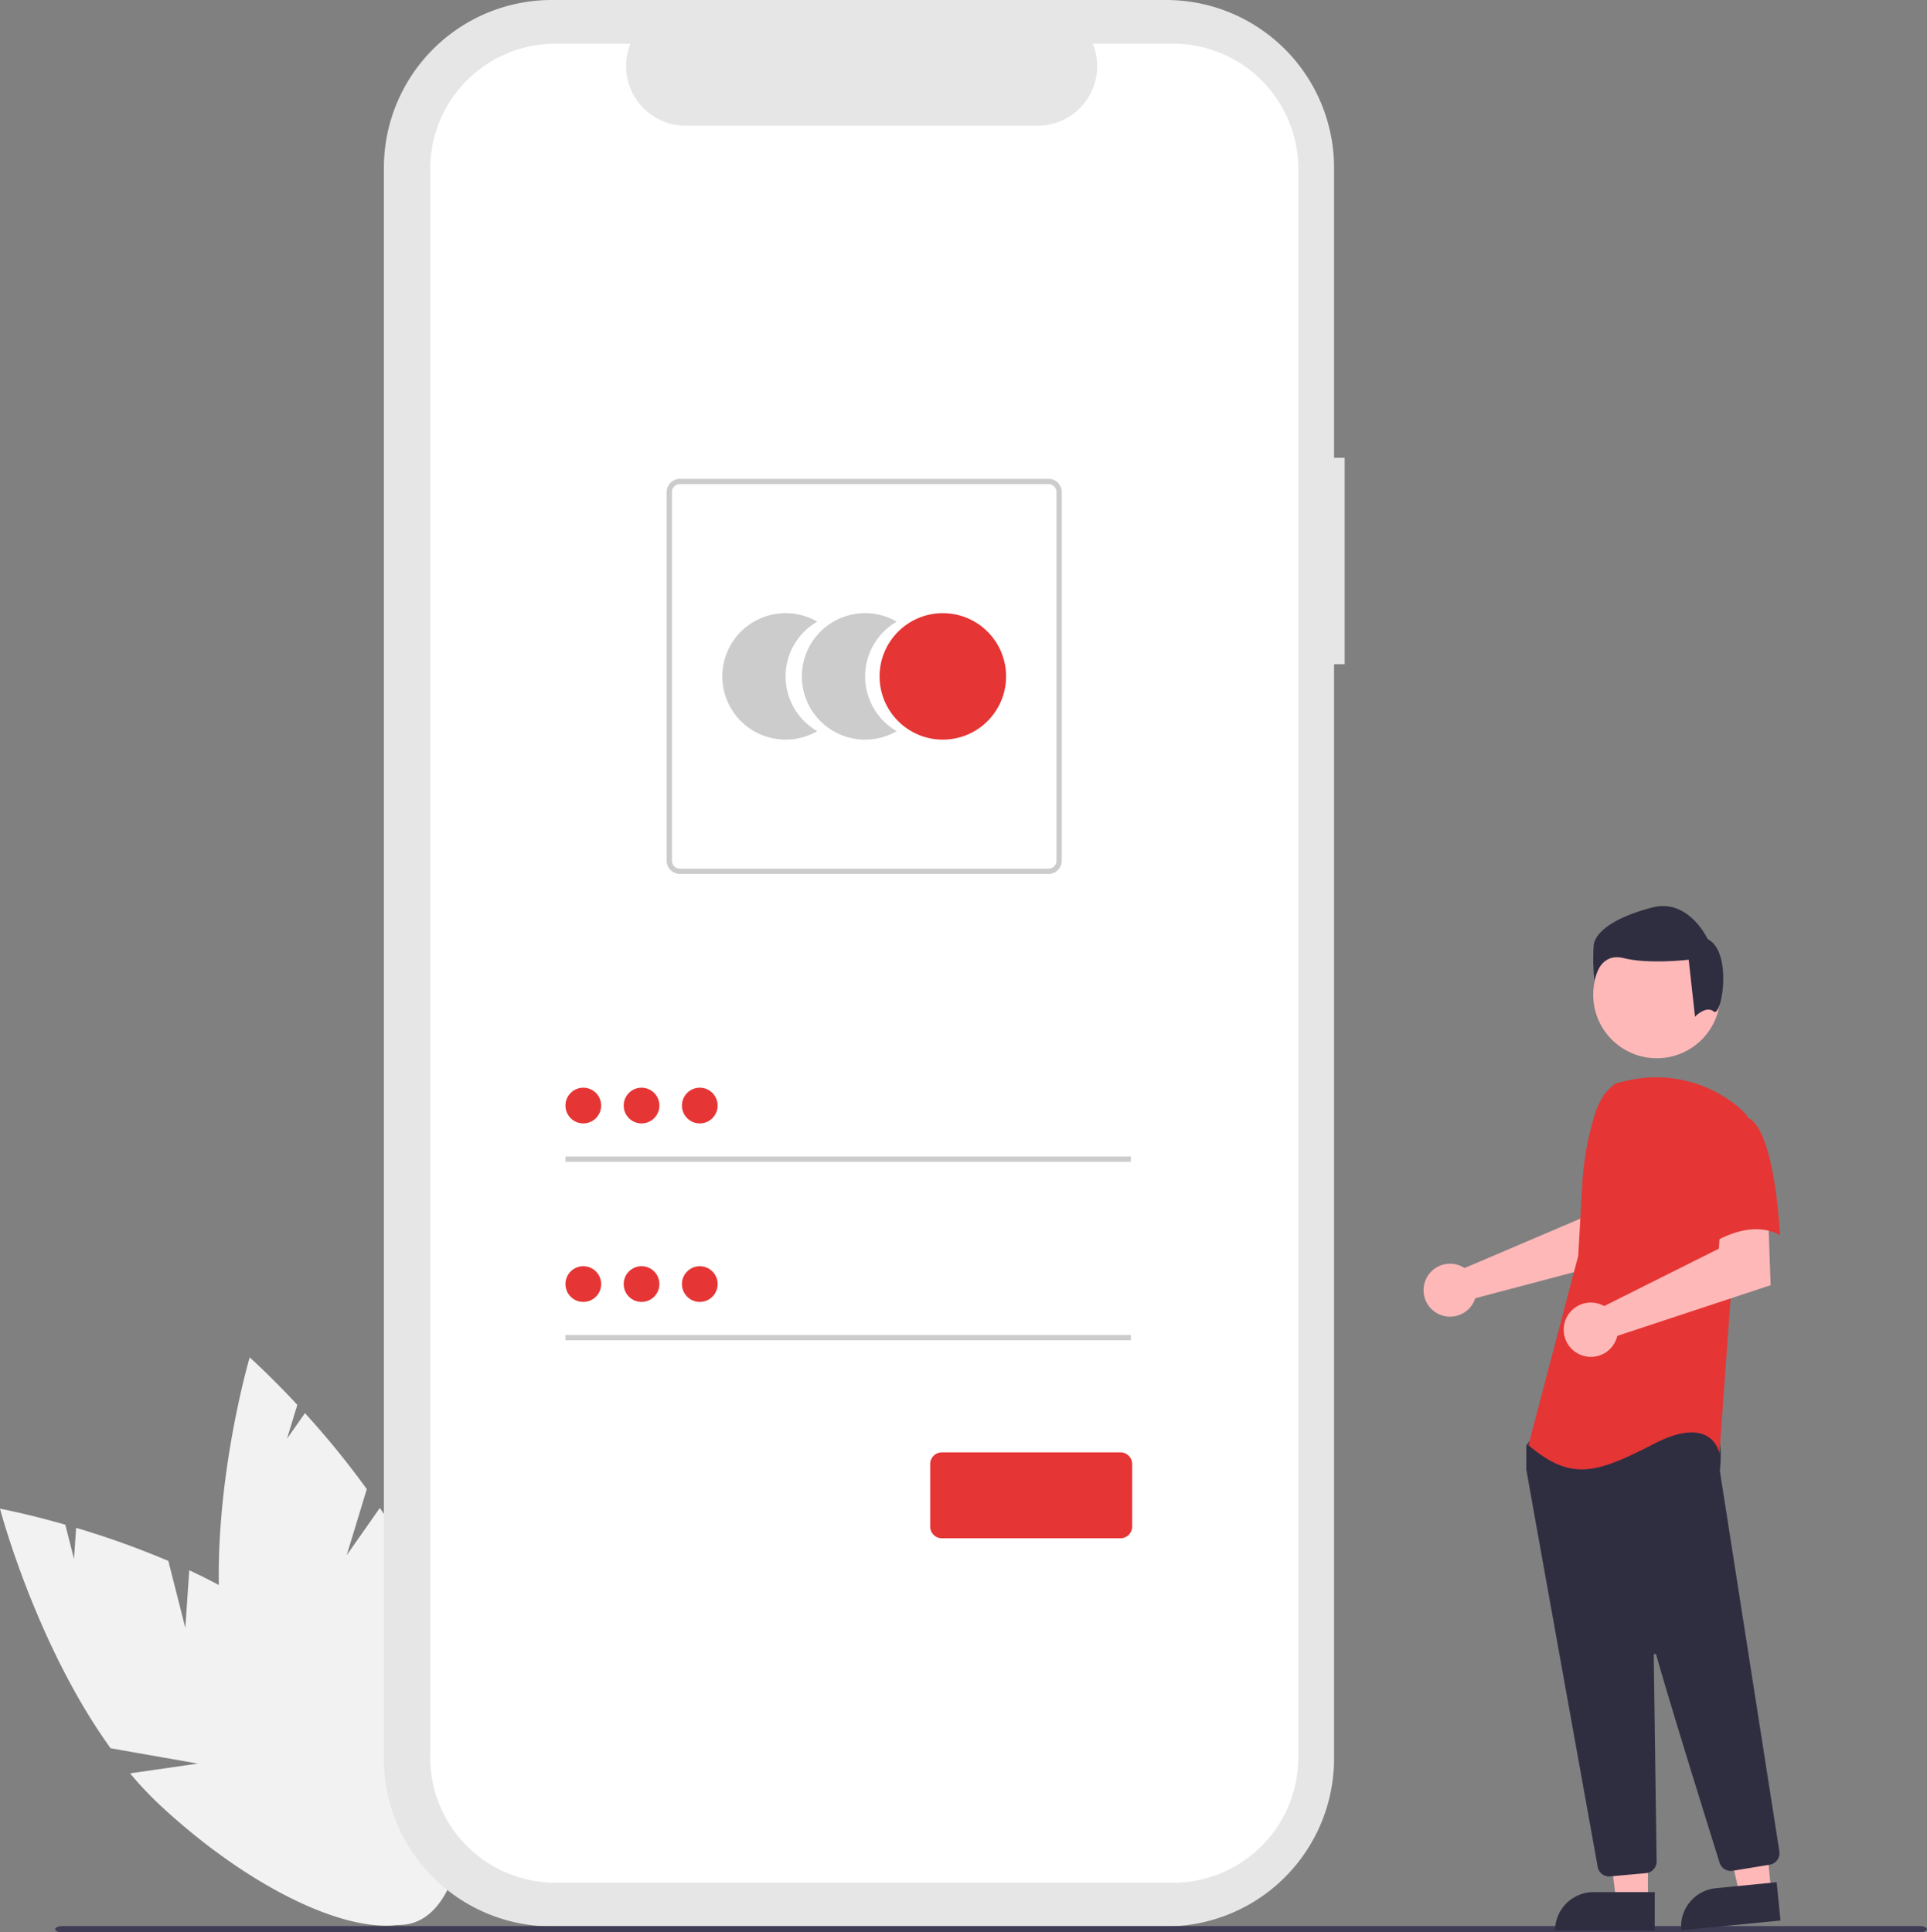 <svg height="747.077" viewBox="0 0 744.848 747.077" width="744.848"
    xmlns="http://www.w3.org/2000/svg">
    <rect x="0" y="0" width="744.848" height="747.077" fill="#808080" stroke="none"/>
    <g transform="translate(-227.576 -76.461)">
        <path
            d="m299.205 705.809-6.56-25.872a335.967 335.967 0 0 0 -35.643-12.788l-.828 12.024-3.358-13.247c-15.021-4.294-25.24-6.183-25.24-6.183s13.8 52.489 42.754 92.617l33.734 5.926-26.207 3.779a135.926 135.926 0 0 0 11.719 12.422c42.115 39.092 89.024 57.028 104.773 40.06s-5.625-62.412-47.74-101.5c-13.056-12.119-29.457-21.844-45.875-29.5z"
            fill="#f2f2f2" />
        <path
            d="m361.591 677.706 7.758-25.538a335.94 335.94 0 0 0 -23.9-29.371l-6.924 9.865 3.972-13.076c-10.641-11.436-18.412-18.335-18.412-18.335s-15.315 52.067-11.275 101.384l25.815 22.51-24.392-10.312a135.919 135.919 0 0 0 3.614 16.694c15.846 55.234 46.731 94.835 68.983 88.451s27.446-56.335 11.6-111.569c-4.912-17.123-13.926-33.926-24.023-48.965z"
            fill="#f2f2f2" />
        <path
            d="m747.327 253.445h-4.092v-112.1a64.883 64.883 0 0 0 -64.883-64.883h-237.507a64.883 64.883 0 0 0 -64.883 64.883v615a64.883 64.883 0 0 0 64.883 64.883h237.507a64.883 64.883 0 0 0 64.882-64.883v-423.105h4.092z"
            fill="#e6e6e6" />
        <path
            d="m680.97 93.335h-31a23.02 23.02 0 0 1 -21.316 31.714h-136.065a23.02 23.02 0 0 1 -21.314-31.714h-28.956a48.454 48.454 0 0 0 -48.454 48.454v614.107a48.454 48.454 0 0 0 48.454 48.454h238.651a48.454 48.454 0 0 0 48.454-48.454v-614.108a48.454 48.454 0 0 0 -48.454-48.453z"
            fill="#fff" />
        <path
            d="m531.234 337.965a24.437 24.437 0 0 1 12.23-21.174 24.45 24.45 0 1 0 0 42.345 24.434 24.434 0 0 1 -12.23-21.171z"
            fill="#ccc" />
        <path
            d="m561.971 337.965a24.436 24.436 0 0 1 12.23-21.174 24.45 24.45 0 1 0 0 42.345 24.434 24.434 0 0 1 -12.23-21.171z"
            fill="#ccc" />
    </g>
    <circle cx="364.434" cy="261.502" fill="#E53535" r="24.45" />
    <path
        d="m632.872 414.33h-142.5a5.123 5.123 0 0 1 -5.117-5.117v-142.5a5.123 5.123 0 0 1 5.117-5.117h142.5a5.123 5.123 0 0 1 5.117 5.117v142.5a5.123 5.123 0 0 1 -5.117 5.117zm-142.5-150.686a3.073 3.073 0 0 0 -3.07 3.07v142.5a3.073 3.073 0 0 0 3.07 3.07h142.5a3.073 3.073 0 0 0 3.07-3.07v-142.5a3.073 3.073 0 0 0 -3.07-3.07z"
        fill="#ccc" transform="translate(-227.576 -76.461)" />
    <path d="m218.562 447.102h218.552v2.047h-218.552z" fill="#ccc" />
    <circle cx="225.464" cy="427.42" fill="#E53535" r="6.902" />
    <path d="m218.562 516.118h218.552v2.047h-218.552z" fill="#ccc" />
    <circle cx="225.464" cy="496.437" fill="#E53535" r="6.902" />
    <path
        d="m660.69 671.172h-69.068a4.505 4.505 0 0 1 -4.5-4.5v-24.208a4.505 4.505 0 0 1 4.5-4.5h69.068a4.505 4.505 0 0 1 4.5 4.5v24.208a4.505 4.505 0 0 1 -4.5 4.5z"
        fill="#E53535" transform="translate(-227.576 -76.461)" />
    <circle cx="247.978" cy="427.42" fill="#E53535" r="6.902" />
    <circle cx="270.492" cy="427.42" fill="#E53535" r="6.902" />
    <circle cx="247.978" cy="496.437" fill="#E53535" r="6.902" />
    <circle cx="270.492" cy="496.437" fill="#E53535" r="6.902" />
    <path
        d="m969.642 823.539h-717.986c-1.537 0-2.782-.546-2.782-1.218s1.245-1.219 2.782-1.219h717.986c1.536 0 2.782.546 2.782 1.219s-1.246 1.218-2.782 1.218z"
        fill="#3f3d56" transform="translate(-227.576 -76.461)" />
    <path
        d="m792.253 565.923a10.094 10.094 0 0 1 1.411.787l44.852-19.143 1.601-11.815 17.922-.11-1.059 27.098-59.2 15.656a10.608 10.608 0 0 1 -.447 1.208 10.235 10.235 0 1 1 -5.079-13.682z"
        fill="#ffb8b8" transform="translate(-227.576 -76.461)" />
    <path d="m636.98 735.021h-12.26l-5.832-47.288 18.094.001z" fill="#ffb8b8" />
    <path
        d="m615.963 731.518h23.644a0 0 0 0 1 0 0v14.887a0 0 0 0 1 0 0h-38.531a0 0 0 0 1 0 0 14.887 14.887 0 0 1 14.887-14.887z"
        fill="#2f2e41" />
    <path d="m684.66 731.557-12.201 1.202-10.441-46.488 18.007-1.774z" fill="#ffb8b8" />
    <path
        d="m891.686 806.128h23.644a0 0 0 0 1 0 0v14.887a0 0 0 0 1 0 0h-38.531a0 0 0 0 1 0 0 14.887 14.887 0 0 1 14.887-14.887z"
        fill="#2f2e41"
        transform="matrix(.995 -.098 .098 .995 -303.009 15.291)" />
    <circle cx="640.393" cy="384.574" fill="#ffb8b8" r="24.561" />
    <path
        d="m849.556 801.919a4.471 4.471 0 0 1 -4.415-3.697c-6.346-35.226-27.088-150.405-27.584-153.596a1.427 1.427 0 0 1 -.016-.222v-8.588a1.489 1.489 0 0 1 .279-.872l2.74-3.838a1.478 1.478 0 0 1 1.144-.625c15.622-.732 66.784-2.879 69.256.209 2.482 3.104 1.605 12.507 1.404 14.36l.01.193 22.985 146.995a4.512 4.512 0 0 1 -3.715 5.135l-14.356 2.365a4.521 4.521 0 0 1 -5.025-3.093c-4.44-14.188-19.329-61.918-24.489-80.387a.499.499 0 0 0 -.98.139c.258 17.605.881 62.523 1.096 78.037l.023 1.671a4.518 4.518 0 0 1 -4.093 4.536l-13.844 1.258c-.141.013-.281.019-.42.019z"
        fill="#2f2e41" transform="translate(-227.576 -76.461)" />
    <path
        d="m852.381 495.254c-4.286 2.548-6.851 7.23-8.323 11.995a113.681 113.681 0 0 0 -4.884 27.159l-1.556 27.6-19.255 73.17c16.689 14.121 26.315 10.912 48.78-.639s25.032 3.851 25.032 3.851l4.492-62.258 6.418-68.032a30.164 30.164 0 0 0 -4.861-4.674 49.658 49.658 0 0 0 -42.442-8.995z"
        fill="#E53535" transform="translate(-227.576 -76.461)" />
    <path
        d="m846.127 580.7a10.526 10.526 0 0 1 1.501.704l44.348-22.197.736-12.026 18.294-1.261.98 27.413-59.266 19.599a10.496 10.496 0 1 1 -6.593-12.232z"
        fill="#ffb8b8" transform="translate(-227.576 -76.461)" />
    <path
        d="m902.766 508.412c10.912 3.851 12.834 45.574 12.834 45.574-12.837-7.06-28.241 4.493-28.241 4.493s-3.209-10.912-7.06-25.032a24.53 24.53 0 0 1 5.134-23.106s6.422-5.782 17.334-1.928z"
        fill="#E53535" transform="translate(-227.576 -76.461)" />
    <path
        d="m889.991 467.531c-3.06-2.448-7.235 2.002-7.235 2.002l-2.448-22.033s-15.301 1.833-25.093-.612-11.323 8.875-11.323 8.875a78.58 78.58 0 0 1 -.306-13.771c.612-5.508 8.568-11.017 22.645-14.689s21.421 12.241 21.421 12.241c9.794 4.896 5.399 30.436 2.339 27.988z"
        fill="#2f2e41" transform="translate(-227.576 -76.461)" />
</svg>